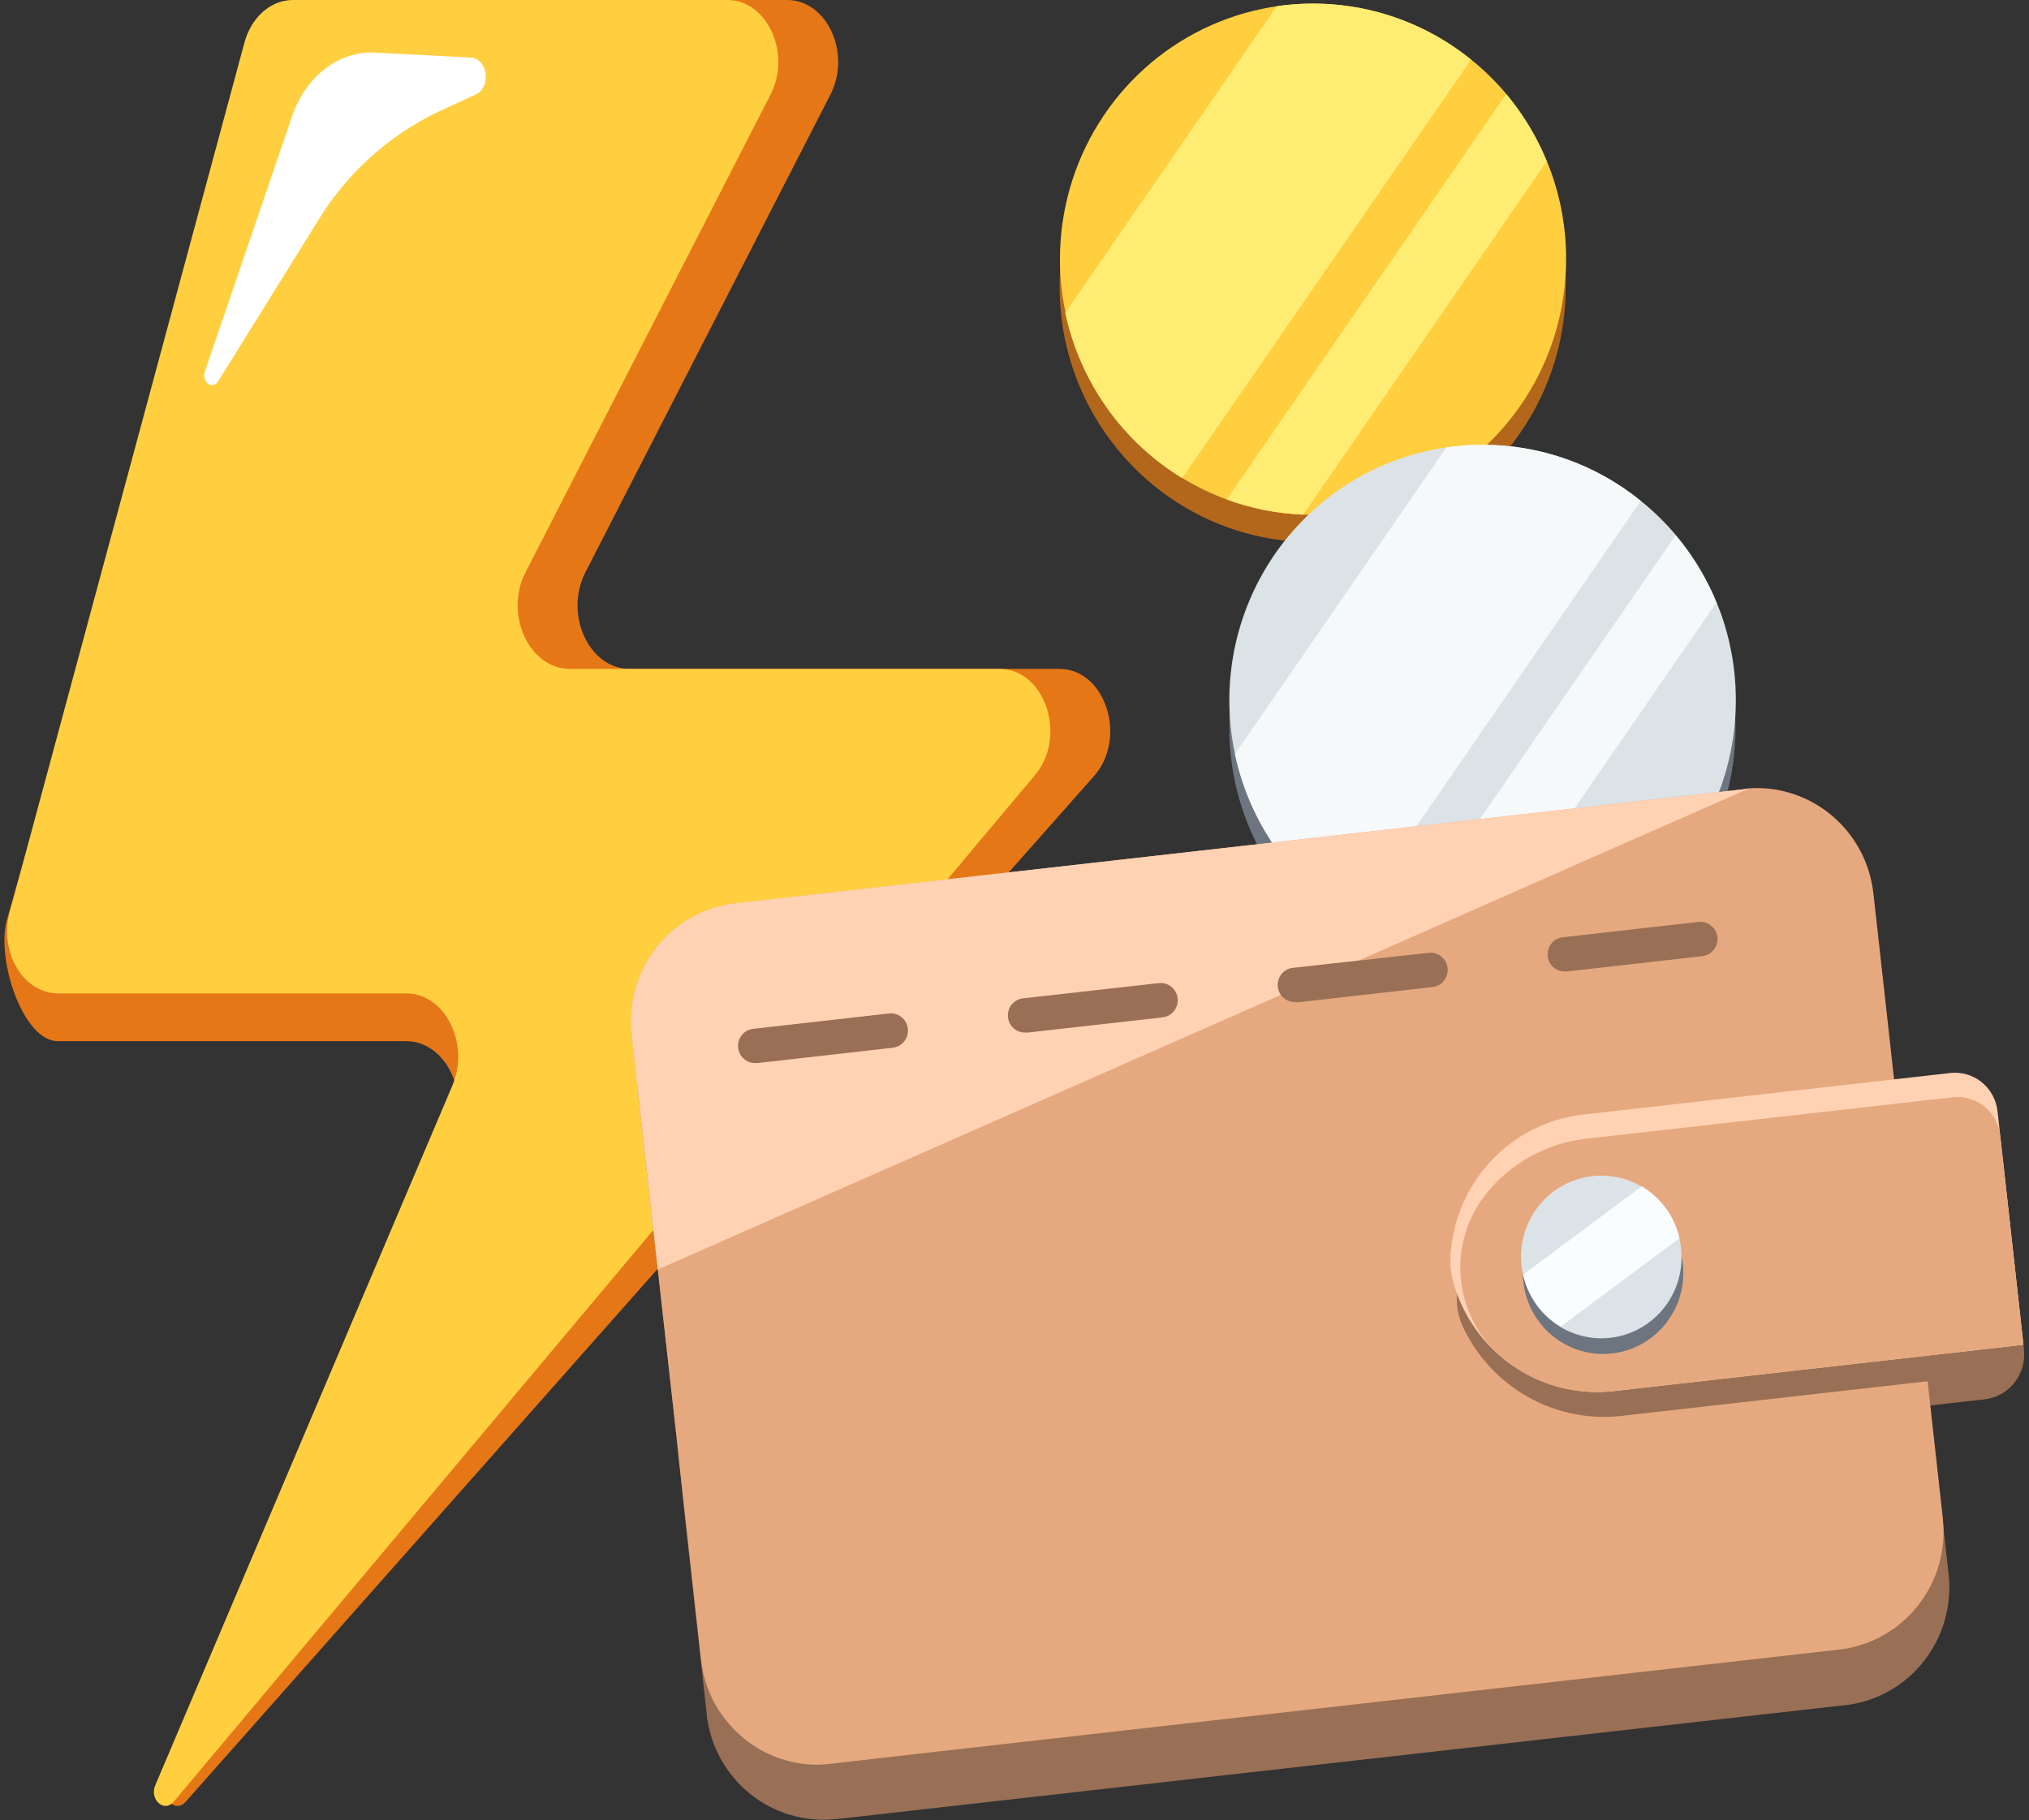 <svg width="214" height="192" viewBox="0 0 214 192" fill="none" xmlns="http://www.w3.org/2000/svg">
<rect x="0" y="0" width="214" height="192" fill="#333333" stroke="none"/>
<path d="M111.722 70.564H66.407C62.111 70.564 59.469 64.779 61.753 60.353L87.579 9.987C89.813 5.648 87.243 0 83.025 0H37.202C34.868 0 32.82 1.815 32.097 4.491L31.932 5.062H30.88C28.56 5.062 26.505 6.87 25.782 9.553L0.722 97.052C-0.416 101.275 2.441 109.837 6.092 109.837H42.83C46.947 109.837 49.596 115.138 47.706 119.585L53.713 115.131L17.641 188.341C17.011 189.823 18.55 191.233 19.553 190.113L115.367 81.895C118.947 77.86 116.605 70.564 111.722 70.564Z" fill="#E67716"/>
<path d="M25.782 4.491L1.023 96.228C-0.115 100.451 2.455 104.797 6.121 104.797H42.83C46.947 104.797 49.596 110.098 47.706 114.538L16.374 188.341C15.751 189.823 17.284 191.233 18.286 190.113L109.052 81.895C112.632 77.86 110.291 70.564 105.408 70.564H60.093C55.797 70.564 53.155 64.779 55.439 60.353L81.264 9.987C83.498 5.648 80.928 0 76.711 0H30.887C28.56 0 26.506 1.815 25.782 4.491Z" fill="#FFCF40"/>
<path d="M21.594 39.237L30.773 12.358C32.205 8.07 35.742 5.351 39.551 5.546L49.646 6.074C51.45 6.168 51.851 9.198 50.162 9.979L46.188 11.808C40.904 14.347 36.471 18.391 33.436 23.444L23.011 40.22C22.431 41.16 21.264 40.322 21.594 39.237Z" fill="white"/>
<path d="M138.45 57.193C153.192 57.193 165.142 45.123 165.142 30.234C165.142 15.345 153.192 3.275 138.45 3.275C123.708 3.275 111.758 15.345 111.758 30.234C111.758 45.123 123.708 57.193 138.45 57.193Z" fill="#B3671B"/>
<path d="M165.178 27.342C165.176 34.493 162.363 41.35 157.356 46.405C152.349 51.461 145.559 54.301 138.479 54.301H137.477C134.711 54.191 131.979 53.647 129.379 52.688C127.756 52.095 126.195 51.341 124.718 50.439C121.593 48.537 118.887 46.008 116.767 43.01C114.647 40.011 113.156 36.606 112.388 33.004C111.99 31.144 111.79 29.245 111.794 27.342C111.794 22.265 113.213 17.29 115.889 12.992C118.565 8.693 122.388 5.245 126.919 3.045C131.45 0.844 136.504 -0.019 141.499 0.554C146.494 1.127 151.228 3.114 155.154 6.284C156.503 7.364 157.742 8.575 158.856 9.9C162.951 14.769 165.192 20.953 165.178 27.342Z" fill="#FFCF40"/>
<path d="M155.154 6.284L124.682 50.439C121.557 48.537 118.852 46.008 116.731 43.01C114.611 40.011 113.121 36.606 112.353 33.004L134.656 0.658C138.272 0.128 141.957 0.354 145.483 1.322C149.01 2.29 152.301 3.979 155.154 6.284Z" fill="#FFEC73"/>
<path d="M163.124 17.03L137.448 54.286C134.693 54.178 131.971 53.639 129.379 52.688L158.856 9.922C160.636 12.053 162.075 14.451 163.124 17.03Z" fill="#FFEC73"/>
<path d="M156.35 103.748C171.092 103.748 183.042 91.678 183.042 76.79C183.042 61.901 171.092 49.831 156.35 49.831C141.609 49.831 129.658 61.901 129.658 76.79C129.658 91.678 141.609 103.748 156.35 103.748Z" fill="#6C7580"/>
<path d="M183.078 73.89C183.078 81.041 180.265 87.9 175.258 92.957C170.251 98.014 163.46 100.855 156.379 100.855H155.377C149.438 100.634 143.742 98.418 139.191 94.558C134.64 90.697 131.495 85.414 130.253 79.545C129.854 77.682 129.655 75.781 129.658 73.875C129.659 67.388 131.977 61.119 136.185 56.219C140.394 51.319 146.212 48.116 152.57 47.199C153.826 47.012 155.095 46.921 156.365 46.924C162.434 46.912 168.324 49 173.054 52.839C174.403 53.919 175.642 55.13 176.756 56.455C180.853 61.32 183.095 67.503 183.078 73.89Z" fill="#DBE3E6"/>
<path d="M173.054 52.839L142.617 96.994C139.484 95.095 136.769 92.566 134.643 89.565C132.516 86.563 131.021 83.153 130.252 79.545L152.555 47.199C153.811 47.012 155.08 46.921 156.35 46.924C162.424 46.909 168.319 48.997 173.054 52.839Z" fill="#F5F9FA"/>
<path d="M181.023 63.578L155.348 100.841C152.578 100.736 149.841 100.197 147.235 99.243L176.72 56.477C178.512 58.603 179.964 60.999 181.023 63.578Z" fill="#F5F9FA"/>
<path d="M211.259 122.449L213.464 142.371C213.603 143.623 213.245 144.879 212.467 145.863C211.69 146.847 210.558 147.48 209.319 147.621L170.791 151.96C166.85 152.407 162.887 151.336 159.694 148.96C156.5 146.585 154.312 143.08 153.565 139.146C153.43 135.141 154.797 131.233 157.392 128.202C159.987 125.171 163.619 123.24 167.562 122.796L206.276 118.414C207.466 118.282 208.66 118.633 209.595 119.39C210.529 120.146 211.128 121.247 211.259 122.449Z" fill="#997055"/>
<path d="M194.612 179.895H194.484L141.443 185.89L100.517 190.518L89.061 191.812L88.345 191.892H88.216C84.968 192.26 81.708 191.317 79.146 189.268C76.584 187.218 74.929 184.228 74.541 180.951C74.541 180.914 74.541 180.885 74.541 180.857L74.426 179.83L73.896 175.006L72.364 161.166L71.648 154.462L71.383 151.859L69.379 133.925L68.777 128.545L68.412 125.218L67.266 114.979C67.269 114.923 67.269 114.868 67.266 114.813C66.956 111.647 67.852 108.481 69.771 105.96C71.691 103.438 74.49 101.75 77.598 101.239C77.806 101.196 78.006 101.174 78.207 101.152L131.369 95.129L166.453 91.166L184.51 89.083C184.71 89.083 184.918 89.04 185.118 89.033C188.289 88.831 191.415 89.867 193.85 91.928C196.285 93.989 197.842 96.916 198.2 100.104L199.725 113.844L200.011 116.389L200.312 119.065L202.961 143L203.262 145.676L203.541 148.214L204.865 160.139V160.197L205.51 165.982C205.703 167.619 205.575 169.278 205.131 170.865C204.687 172.451 203.938 173.933 202.925 175.226C201.912 176.519 200.657 177.597 199.23 178.399C197.804 179.2 196.234 179.708 194.612 179.895Z" fill="#997055"/>
<path d="M193.96 174.023L99.049 184.762L94.338 185.297L88.051 186.02L87.621 186.071C86.63 186.194 85.627 186.194 84.636 186.071C82.993 185.852 81.41 185.303 79.981 184.456C78.552 183.609 77.306 182.481 76.316 181.139C76.137 180.9 75.965 180.647 75.8 180.416C74.786 178.814 74.151 176.998 73.946 175.108L71.669 154.563L71.383 151.859L69.378 133.925L68.777 128.545L68.412 125.219L67.252 114.798L66.621 109.122C66.266 105.93 67.14 102.724 69.062 100.166C70.984 97.608 73.808 95.895 76.946 95.382C77.147 95.343 77.347 95.314 77.547 95.295L183.879 83.262L184.509 83.161C187.684 82.961 190.813 84.002 193.248 86.069C195.683 88.135 197.238 91.069 197.59 94.261L198.242 100.104L199.767 113.844L200.053 116.389L200.354 119.065L203.003 143.001L203.304 145.676L203.583 148.214L204.908 160.139V160.197C205.089 161.831 204.949 163.485 204.497 165.064C204.045 166.644 203.289 168.118 202.272 169.402C201.255 170.686 199.998 171.755 198.572 172.548C197.145 173.341 195.579 173.842 193.96 174.023Z" fill="#E6A97F"/>
<path d="M184.509 83.161L166.445 91.116L137.805 103.756L76.753 130.671L75.757 131.112L69.378 133.925L68.777 128.545L68.412 125.219L67.252 114.798L66.621 109.122C66.266 105.931 67.14 102.724 69.062 100.166C70.984 97.608 73.807 95.895 76.946 95.382C77.147 95.344 77.347 95.315 77.547 95.295L183.879 83.262L184.509 83.161Z" fill="#FFD2B3"/>
<path d="M202.624 118.848L205.574 145.459L171.206 149.35C167.729 149.786 164.204 149.091 161.144 147.365C158.085 145.64 155.65 142.973 154.194 139.754C153.671 138.541 153.522 137.198 153.765 135.899C154.264 133.234 155.435 130.743 157.166 128.668C159.968 125.319 163.94 123.19 168.256 122.724L202.624 118.848Z" fill="#997055"/>
<path d="M210.679 117.22L213.414 141.865L170.19 146.753C166.466 147.174 162.716 146.24 159.612 144.119C156.509 141.999 154.256 138.83 153.257 135.183C153.032 134.359 152.938 133.505 152.978 132.652C153.152 128.869 154.657 125.274 157.222 122.511C159.786 119.749 163.242 118.001 166.968 117.582L205.675 113.2C206.265 113.13 206.863 113.179 207.434 113.344C208.006 113.509 208.539 113.786 209.004 114.159C209.469 114.533 209.857 114.996 210.144 115.521C210.432 116.046 210.614 116.624 210.679 117.22Z" fill="#FFD2B3"/>
<path d="M210.958 119.773L213.414 141.865L170.19 146.753C168.095 146.992 165.973 146.803 163.952 146.197C161.931 145.59 160.052 144.58 158.426 143.224C155.98 141.167 154.424 138.228 154.087 135.032C153.751 131.835 154.659 128.631 156.622 126.1L156.679 126.021C157.97 124.387 159.567 123.026 161.379 122.016C163.191 121.006 165.183 120.367 167.24 120.134L205.989 115.752C207.175 115.622 208.365 115.972 209.296 116.726C210.227 117.479 210.825 118.575 210.958 119.773Z" fill="#E6A97F"/>
<path d="M79.732 112.144C79.257 112.171 78.791 112.006 78.437 111.686C78.082 111.366 77.868 110.917 77.842 110.437C77.815 109.958 77.978 109.487 78.295 109.129C78.612 108.771 79.057 108.555 79.531 108.528L93.765 106.916C94.24 106.863 94.716 107.003 95.089 107.304C95.461 107.606 95.7 108.045 95.752 108.525C95.804 109.004 95.666 109.485 95.367 109.861C95.068 110.237 94.634 110.479 94.159 110.531L79.932 112.144H79.732ZM108.193 108.926C107.718 108.953 107.252 108.788 106.897 108.468C106.543 108.148 106.329 107.699 106.302 107.219C106.276 106.74 106.439 106.269 106.756 105.911C107.073 105.553 107.517 105.337 107.992 105.31L122.219 103.712C122.454 103.686 122.692 103.707 122.919 103.774C123.146 103.84 123.358 103.952 123.542 104.101C123.727 104.25 123.88 104.435 123.994 104.644C124.108 104.854 124.18 105.084 124.206 105.321C124.231 105.558 124.211 105.799 124.145 106.028C124.079 106.257 123.969 106.471 123.821 106.658C123.673 106.844 123.49 106.999 123.283 107.114C123.075 107.229 122.848 107.302 122.613 107.328L108.386 108.933L108.193 108.926ZM136.653 105.708C136.178 105.735 135.713 105.57 135.358 105.25C135.004 104.93 134.79 104.481 134.763 104.001C134.736 103.522 134.899 103.051 135.216 102.693C135.533 102.335 135.978 102.119 136.453 102.092L150.687 100.516C150.922 100.489 151.16 100.51 151.387 100.576C151.614 100.642 151.826 100.753 152.011 100.902C152.196 101.051 152.35 101.236 152.464 101.445C152.578 101.654 152.651 101.884 152.677 102.121C152.703 102.359 152.683 102.599 152.617 102.828C152.552 103.058 152.442 103.272 152.294 103.459C152.147 103.645 151.964 103.801 151.757 103.916C151.55 104.032 151.323 104.105 151.088 104.131L136.854 105.744L136.653 105.708ZM165.114 102.483C164.639 102.509 164.174 102.343 163.82 102.022C163.466 101.702 163.253 101.252 163.227 100.773C163.201 100.293 163.365 99.823 163.683 99.466C164.001 99.108 164.446 98.893 164.92 98.867L179.147 97.254C179.622 97.201 180.098 97.34 180.472 97.641C180.845 97.942 181.084 98.38 181.138 98.86C181.191 99.339 181.053 99.82 180.755 100.197C180.457 100.574 180.023 100.816 179.548 100.87L165.314 102.483H165.114Z" fill="#997055"/>
<path d="M169.08 142.834C173.754 142.834 177.543 139.007 177.543 134.287C177.543 129.566 173.754 125.739 169.08 125.739C164.406 125.739 160.617 129.566 160.617 134.287C160.617 139.007 164.406 142.834 169.08 142.834Z" fill="#6C7580"/>
<path d="M177.292 131.611C177.555 133.787 176.979 135.982 175.683 137.741C174.388 139.501 172.472 140.689 170.332 141.061C168.193 141.433 165.994 140.959 164.191 139.738C162.387 138.518 161.118 136.643 160.646 134.503C160.569 134.184 160.514 133.861 160.481 133.534C160.237 131.366 160.823 129.185 162.12 127.439C163.417 125.694 165.326 124.515 167.455 124.145C169.585 123.775 171.774 124.242 173.574 125.45C175.374 126.658 176.648 128.515 177.135 130.642C177.205 130.961 177.258 131.285 177.292 131.611Z" fill="#DBE3E6"/>
<path d="M177.135 130.62L164.626 139.934C163.63 139.344 162.762 138.555 162.078 137.615C161.393 136.675 160.906 135.604 160.646 134.467L173.147 125.153C174.145 125.742 175.014 126.53 175.7 127.47C176.386 128.411 176.874 129.482 177.135 130.62Z" fill="#FAFDFF"/>
</svg>
